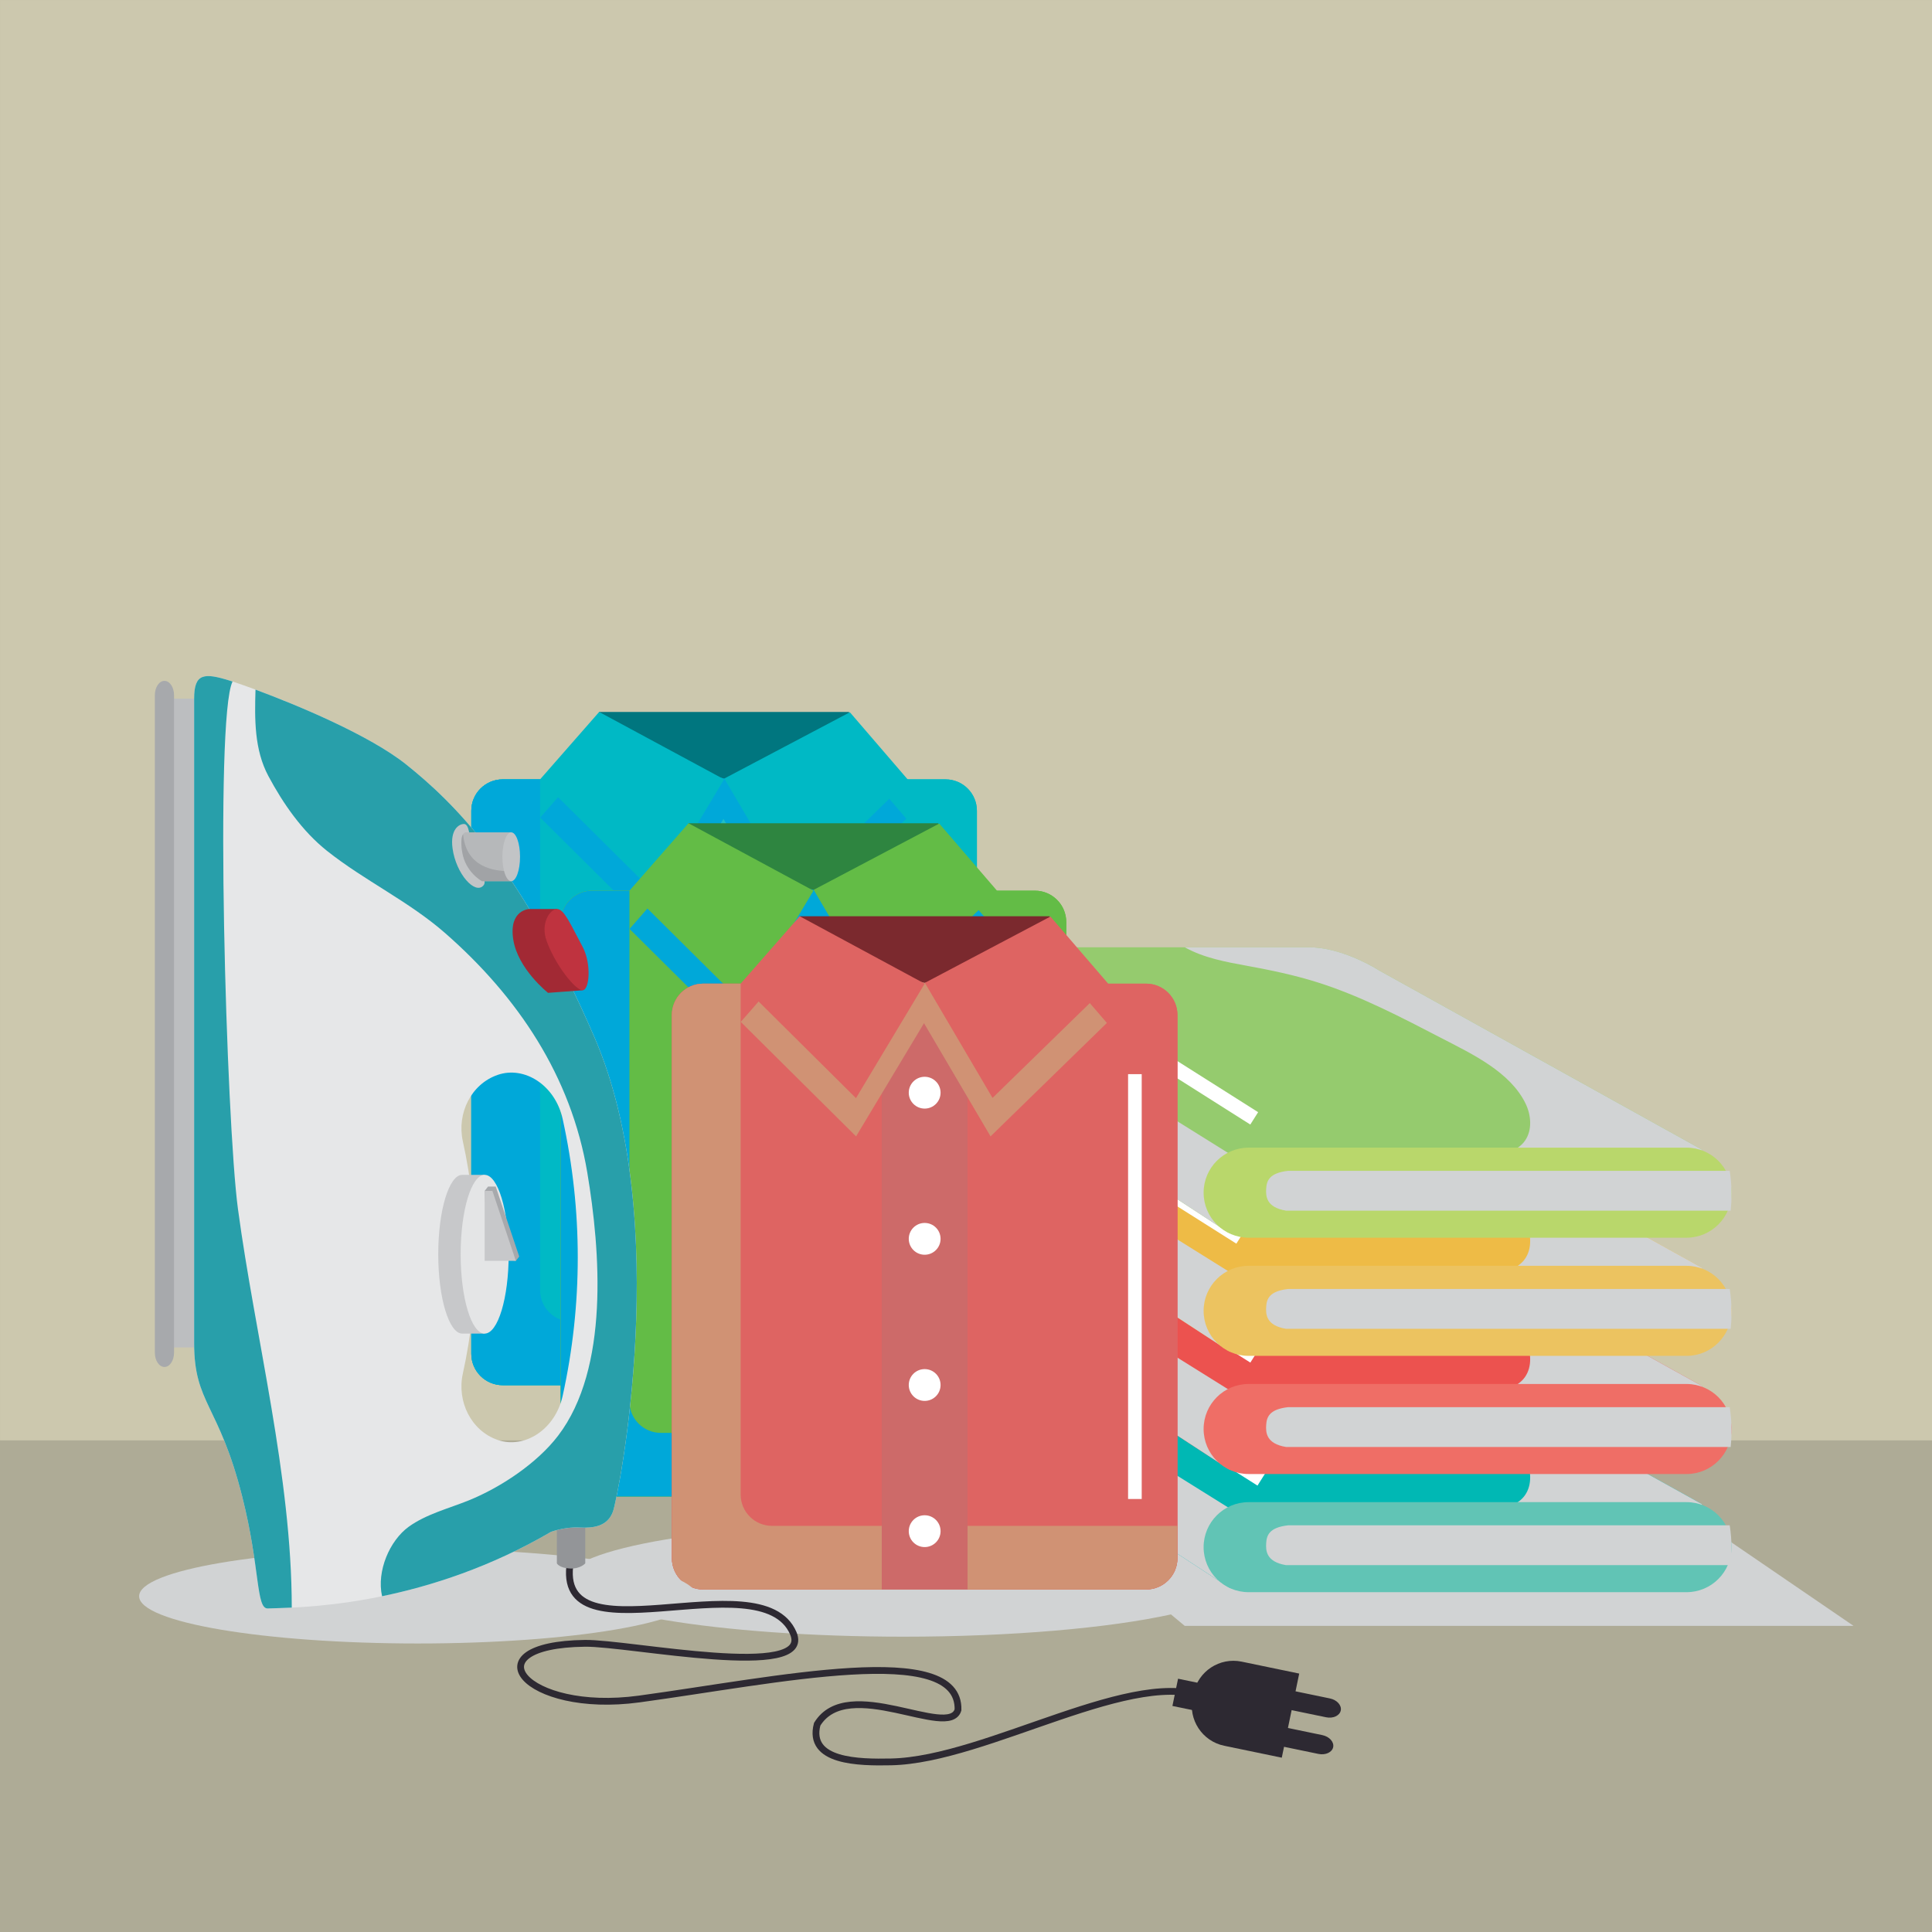 <?xml version="1.0" encoding="utf-8"?>
<!-- Generator: Adobe Illustrator 27.5.0, SVG Export Plug-In . SVG Version: 6.00 Build 0)  -->
<svg version="1.1" id="Capa_1" xmlns="http://www.w3.org/2000/svg" xmlns:xlink="http://www.w3.org/1999/xlink" x="0px" y="0px"
	 viewBox="0 0 425.2 425.2" style="enable-background:new 0 0 425.2 425.2;" xml:space="preserve">
<rect x="0" y="0" width="425.2" height="425.2" fill="#333333" stroke="none"/>
<g>
	<rect x="0.001" y="0.001" style="fill:#CCC8AE;" width="425.198" height="425.198"/>
	<rect x="0.001" y="317" style="fill:#AEAB96;" width="425.198" height="108.199"/>
</g>
<path style="fill:#D1D3D4;" d="M407.94,357.827l-95.506-65.287H182.282l53.194,44.264c-10.811-1.038-23.307-1.634-36.634-1.634
	c-40.979,0-74.199,5.605-74.199,12.52c0,6.914,33.22,12.517,74.199,12.517c23.989,0,45.305-1.922,58.868-4.901l3.031,2.522H407.94z"
	/>
<g>
	<g>
		<g>
			<path style="fill:#00B8B4;" d="M374.552,331.024l-71.109-39.478c0,0-7.9-5.123-15.543-5.052h-90.538c0,0-4.247,1.264-4.079,7.092
				c0,0-0.583,5.149,4.079,8.063l73.225,47.779h103.965V331.024z"/>
			<path style="fill:#D1D3D4;" d="M274.615,340.972c0.284-3.653,3.206-5.809,6.573-6.621c4.421-1.067,9.178-1.175,13.706-1.253
				c4.654-0.08,9.305,0.019,13.958,0.075c6.434,0.078,13.247,0.367,19.633-0.691c2.528-0.419,5.57-1.175,7.135-3.412
				c1.652-2.361,1.353-5.649,0.145-8.15c-3.372-6.989-11.775-10.933-18.309-14.32c-8.938-4.634-18.019-9.417-27.657-12.437
				c-5.014-1.572-10.15-2.642-15.312-3.584c-4.689-0.855-9.544-1.735-13.748-4.084h27.16c7.643-0.071,15.543,5.052,15.543,5.052
				l71.109,39.478v18.405h-96.395C275.943,347.214,274.372,344.103,274.615,340.972z"/>
			<path style="fill:#D1D3D4;" d="M270.586,349.43l-73.225-47.779c-4.663-2.914-4.079-8.063-4.079-8.063
				c-0.167-5.828,4.473-7.092,4.473-7.092l78.221,48.816C275.976,335.311,268.815,337.373,270.586,349.43z"/>
			<path style="fill:#61C4B5;" d="M264.895,340.505c0,5.473,4.437,9.908,9.91,9.908h96.368c5.472,0,9.907-4.435,9.907-9.908l0,0
				c0-5.473-4.435-9.909-9.907-9.909h-96.368C269.332,330.596,264.895,335.032,264.895,340.505L264.895,340.505z"/>
			<path style="fill:#D1D3D4;" d="M278.667,339.591c0.108-1.639,0.619-3.434,4.841-3.895h97.174
				c0.254,1.646,0.397,3.384,0.397,5.186c0,1.225-0.066,2.42-0.187,3.578h-97.868C278.65,343.732,278.555,341.267,278.667,339.591z"
				/>
			<g>
				
					<rect x="250.996" y="279.903" transform="matrix(0.534 -0.845 0.845 0.534 -144.139 357.765)" style="fill:#FFFFFF;" width="3.219" height="59.575"/>
			</g>
		</g>
		<g>
			<path style="fill:none;" d="M264.895,340.505c0,5.473,4.437,9.908,9.91,9.908h96.368c5.472,0,9.907-4.435,9.907-9.908l0,0
				c0-5.473-4.435-9.909-9.907-9.909h-96.368C269.332,330.596,264.895,335.032,264.895,340.505L264.895,340.505z"/>
			<path style="fill:none;" d="M193.282,293.587c-0.167-5.828,4.079-7.092,4.079-7.092h90.538
				c7.643-0.071,15.543,5.052,15.543,5.052l71.109,39.478v0.178c-1.056-0.386-2.192-0.607-3.38-0.607h-96.368
				c-5.473,0-9.91,4.436-9.91,9.909c0,2.925,1.274,5.544,3.29,7.358l-70.823-46.213
				C192.699,298.736,193.282,293.587,193.282,293.587z"/>
			<path style="fill:none;" d="M193.282,293.587c-0.167-5.828,4.473-7.092,4.473-7.092l72.47,45.228
				c-3.165,1.654-5.33,4.964-5.33,8.782c0,2.925,1.274,5.544,3.29,7.358l-70.823-46.213
				C192.699,298.736,193.282,293.587,193.282,293.587z"/>
		</g>
		<line style="fill:none;" x1="381.079" y1="340.505" x2="281.7" y2="340.505"/>
	</g>
	<g>
		<g>
			<path style="fill:#EC524F;" d="M374.552,305.019l-71.109-39.478c0,0-7.9-5.122-15.543-5.052h-90.538c0,0-4.247,1.264-4.079,7.093
				c0,0-0.583,5.148,4.079,8.063l73.225,47.78h103.965V305.019z"/>
			<path style="fill:#D1D3D4;" d="M274.615,314.967c0.284-3.654,3.206-5.809,6.573-6.622c4.421-1.067,9.178-1.174,13.706-1.253
				c4.654-0.08,9.305,0.019,13.958,0.075c6.434,0.078,13.247,0.368,19.633-0.689c2.528-0.419,5.57-1.176,7.135-3.413
				c1.652-2.361,1.353-5.648,0.145-8.149c-3.372-6.989-11.775-10.934-18.309-14.32c-8.938-4.634-18.019-9.418-27.657-12.438
				c-5.014-1.572-10.15-2.641-15.312-3.584c-4.689-0.854-9.544-1.735-13.748-4.084h27.16c7.643-0.07,15.543,5.052,15.543,5.052
				l71.109,39.478v18.406h-96.395C275.943,321.208,274.372,318.099,274.615,314.967z"/>
			<path style="fill:#D1D3D4;" d="M270.586,323.425l-73.225-47.78c-4.663-2.914-4.079-8.063-4.079-8.063
				c-0.167-5.829,4.473-7.093,4.473-7.093l78.221,48.817C275.976,309.307,268.815,311.367,270.586,323.425z"/>
			<path style="fill:#EF6E66;" d="M264.895,314.5c0,5.472,4.437,9.908,9.91,9.908h96.368c5.472,0,9.907-4.436,9.907-9.908l0,0
				c0-5.473-4.435-9.91-9.907-9.91h-96.368C269.332,304.59,264.895,309.027,264.895,314.5L264.895,314.5z"/>
			<path style="fill:#D1D3D4;" d="M278.667,313.585c0.108-1.64,0.619-3.434,4.841-3.895h97.174c0.254,1.647,0.397,3.385,0.397,5.186
				c0,1.225-0.066,2.419-0.187,3.578h-97.868C278.65,317.728,278.555,315.261,278.667,313.585z"/>
			<g>
				
					<rect x="249.19" y="252.661" transform="matrix(0.535 -0.845 0.845 0.535 -121.976 343.404)" style="fill:#FFFFFF;" width="3.22" height="59.574"/>
			</g>
		</g>
		<g>
			<path style="fill:none;" d="M264.895,314.5c0,5.472,4.437,9.908,9.91,9.908h96.368c5.472,0,9.907-4.436,9.907-9.908l0,0
				c0-5.473-4.435-9.91-9.907-9.91h-96.368C269.332,304.59,264.895,309.027,264.895,314.5L264.895,314.5z"/>
			<path style="fill:none;" d="M193.282,267.582c-0.167-5.829,4.079-7.093,4.079-7.093h90.538c7.643-0.07,15.543,5.052,15.543,5.052
				l71.109,39.478v0.177c-1.056-0.384-2.192-0.605-3.38-0.605h-96.368c-5.473,0-9.91,4.438-9.91,9.91
				c0,2.924,1.274,5.544,3.29,7.357l-70.823-46.213C192.699,272.73,193.282,267.582,193.282,267.582z"/>
			<path style="fill:none;" d="M193.282,267.582c-0.167-5.829,4.473-7.093,4.473-7.093l72.47,45.229
				c-3.165,1.653-5.33,4.963-5.33,8.782c0,2.924,1.274,5.544,3.29,7.357l-70.823-46.213
				C192.699,272.73,193.282,267.582,193.282,267.582z"/>
		</g>
		<line style="fill:none;" x1="381.079" y1="314.5" x2="281.7" y2="314.5"/>
	</g>
	<g>
		<g>
			<path style="fill:#EEBB46;" d="M374.552,279.013l-71.109-39.477c0,0-7.9-5.123-15.543-5.052h-90.538c0,0-4.247,1.263-4.079,7.092
				c0,0-0.583,5.148,4.079,8.063l73.225,47.779h103.965V279.013z"/>
			<path style="fill:#D1D3D4;" d="M274.615,288.962c0.284-3.654,3.206-5.809,6.573-6.622c4.421-1.068,9.178-1.175,13.706-1.253
				c4.654-0.08,9.305,0.019,13.958,0.075c6.434,0.078,13.247,0.367,19.633-0.69c2.528-0.419,5.57-1.175,7.135-3.412
				c1.652-2.361,1.353-5.648,0.145-8.149c-3.372-6.99-11.775-10.934-18.309-14.321c-8.938-4.633-18.019-9.416-27.657-12.438
				c-5.014-1.571-10.15-2.641-15.312-3.582c-4.689-0.856-9.544-1.737-13.748-4.085h27.16c7.643-0.071,15.543,5.052,15.543,5.052
				l71.109,39.477v18.406h-96.395C275.943,295.202,274.372,292.093,274.615,288.962z"/>
			<path style="fill:#D1D3D4;" d="M270.586,297.419l-73.225-47.779c-4.663-2.915-4.079-8.063-4.079-8.063
				c-0.167-5.829,4.473-7.092,4.473-7.092l78.221,48.816C275.976,283.301,268.815,285.362,270.586,297.419z"/>
			<path style="fill:#ECC360;" d="M264.895,288.494c0,5.473,4.437,9.909,9.91,9.909h96.368c5.472,0,9.907-4.436,9.907-9.909l0,0
				c0-5.473-4.435-9.909-9.907-9.909h-96.368C269.332,278.585,264.895,283.022,264.895,288.494L264.895,288.494z"/>
			<path style="fill:#D1D3D4;" d="M278.667,287.579c0.108-1.639,0.619-3.434,4.841-3.895h97.174
				c0.254,1.646,0.397,3.384,0.397,5.186c0,1.225-0.066,2.418-0.187,3.578h-97.868C278.65,291.722,278.555,289.256,278.667,287.579z
				"/>
			<g>
				
					<rect x="246.329" y="226.655" transform="matrix(0.534 -0.845 0.845 0.534 -101.304 329.008)" style="fill:#FFFFFF;" width="3.22" height="59.575"/>
			</g>
		</g>
		<g>
			<path style="fill:none;" d="M264.895,288.494c0,5.473,4.437,9.909,9.91,9.909h96.368c5.472,0,9.907-4.436,9.907-9.909l0,0
				c0-5.473-4.435-9.909-9.907-9.909h-96.368C269.332,278.585,264.895,283.022,264.895,288.494L264.895,288.494z"/>
			<path style="fill:none;" d="M193.282,241.576c-0.167-5.829,4.079-7.092,4.079-7.092h90.538
				c7.643-0.071,15.543,5.052,15.543,5.052l71.109,39.477v0.178c-1.056-0.385-2.192-0.605-3.38-0.605h-96.368
				c-5.473,0-9.91,4.437-9.91,9.909c0,2.925,1.274,5.544,3.29,7.358l-70.823-46.213
				C192.699,246.725,193.282,241.576,193.282,241.576z"/>
			<path style="fill:none;" d="M193.282,241.576c-0.167-5.829,4.473-7.092,4.473-7.092l72.47,45.228
				c-3.165,1.654-5.33,4.964-5.33,8.782c0,2.925,1.274,5.544,3.29,7.358l-70.823-46.213
				C192.699,246.725,193.282,241.576,193.282,241.576z"/>
		</g>
		<line style="fill:none;" x1="381.079" y1="288.494" x2="281.7" y2="288.494"/>
	</g>
	<g>
		<g>
			<path style="fill:#95CB6E;" d="M374.552,253.008l-71.109-39.477c0,0-7.9-5.123-15.543-5.052h-90.538c0,0-4.247,1.263-4.079,7.092
				c0,0-0.583,5.148,4.079,8.063l73.225,47.78h103.965V253.008z"/>
			<path style="fill:#D1D3D4;" d="M274.615,262.956c0.284-3.654,3.206-5.809,6.573-6.622c4.421-1.067,9.178-1.174,13.706-1.253
				c4.654-0.08,9.305,0.02,13.958,0.075c6.434,0.078,13.247,0.368,19.633-0.689c2.528-0.419,5.57-1.176,7.135-3.413
				c1.652-2.361,1.353-5.647,0.145-8.149c-3.372-6.99-11.775-10.934-18.309-14.32c-8.938-4.633-18.019-9.417-27.657-12.438
				c-5.014-1.571-10.15-2.641-15.312-3.583c-4.689-0.857-9.544-1.736-13.748-4.085h27.16c7.643-0.071,15.543,5.052,15.543,5.052
				l71.109,39.477v18.406h-96.395C275.943,269.197,274.372,266.088,274.615,262.956z"/>
			<path style="fill:#D1D3D4;" d="M270.586,271.414l-73.225-47.78c-4.663-2.914-4.079-8.063-4.079-8.063
				c-0.167-5.829,4.473-7.092,4.473-7.092l78.221,48.817C275.976,257.296,268.815,259.357,270.586,271.414z"/>
			<path style="fill:#B9D76B;" d="M264.895,262.489c0,5.473,4.437,9.908,9.91,9.908h96.368c5.472,0,9.907-4.436,9.907-9.908l0,0
				c0-5.473-4.435-9.91-9.907-9.91h-96.368C269.332,252.579,264.895,257.017,264.895,262.489L264.895,262.489z"/>
			<path style="fill:#D1D3D4;" d="M278.667,261.574c0.108-1.64,0.619-3.434,4.841-3.895h97.174c0.254,1.647,0.397,3.385,0.397,5.186
				c0,1.225-0.066,2.419-0.187,3.579h-97.868C278.65,265.717,278.555,263.25,278.667,261.574z"/>
		</g>
		<g>
			<path style="fill:none;" d="M264.895,262.489c0,5.473,4.437,9.908,9.91,9.908h96.368c5.472,0,9.907-4.436,9.907-9.908l0,0
				c0-5.473-4.435-9.91-9.907-9.91h-96.368C269.332,252.579,264.895,257.017,264.895,262.489L264.895,262.489z"/>
			<path style="fill:none;" d="M193.282,215.571c-0.167-5.829,4.079-7.092,4.079-7.092h90.538
				c7.643-0.071,15.543,5.052,15.543,5.052l71.109,39.477v0.177c-1.056-0.384-2.192-0.605-3.38-0.605h-96.368
				c-5.473,0-9.91,4.438-9.91,9.91c0,2.924,1.274,5.544,3.29,7.357l-70.823-46.213C192.699,220.72,193.282,215.571,193.282,215.571z
				"/>
			<path style="fill:none;" d="M193.282,215.571c-0.167-5.829,4.473-7.092,4.473-7.092l72.47,45.228
				c-3.165,1.653-5.33,4.963-5.33,8.782c0,2.924,1.274,5.544,3.29,7.357l-70.823-46.213
				C192.699,220.72,193.282,215.571,193.282,215.571z"/>
		</g>
		<line style="fill:none;" x1="381.079" y1="262.489" x2="281.7" y2="262.489"/>
		<g>
			
				<rect x="249.19" y="200.346" transform="matrix(0.535 -0.845 0.845 0.535 -77.779 319.002)" style="fill:#FFFFFF;" width="3.22" height="59.574"/>
		</g>
	</g>
</g>
<g>
	<g>
		<path style="fill:#00B9C5;" d="M214.999,297.948c0,3.815-3.092,6.909-6.908,6.909h-97.455c-3.816,0-6.909-3.094-6.909-6.909
			V178.433c0-3.815,3.093-6.909,6.909-6.909h97.455c3.816,0,6.908,3.094,6.908,6.909V297.948z"/>
		<path style="fill:#00B9C5;" d="M214.999,297.948c0,3.815-3.092,6.909-6.908,6.909h-97.455c-3.816,0-6.909-3.094-6.909-6.909
			V178.433c0-3.815,3.093-6.909,6.909-6.909h97.455c3.816,0,6.908,3.094,6.908,6.909V297.948z"/>
		<path style="fill:#00A8D9;" d="M125.772,290.853c-3.816,0-6.908-3.094-6.908-6.909V171.523h-8.228
			c-3.816,0-6.909,3.094-6.909,6.909v119.516c0,3.815,3.093,6.909,6.909,6.909h97.455c3.816,0,6.908-3.094,6.908-6.909v-7.095
			H125.772z"/>
		<rect x="149.923" y="171.523" style="fill:#21BEC6;" width="18.881" height="133.334"/>
		<rect x="131.864" y="156.69" style="fill:#00767F;" width="55" height="16.833"/>
		<path style="fill:none;" d="M214.999,297.948c0,3.815-3.092,6.909-6.908,6.909h-97.455c-3.816,0-6.909-3.094-6.909-6.909V178.433
			c0-3.815,3.093-6.909,6.909-6.909h97.455c3.816,0,6.908,3.094,6.908,6.909V297.948z"/>
		<polygon style="fill:#00A8D9;" points="199.471,180.17 186.606,165.22 159.41,171.342 131.887,165.107 118.887,179.94 
			144.27,205.137 159.218,180.223 173.864,205.137 		"/>
		<g>
			<circle style="fill:#FFFFFF;" cx="159.364" cy="195.52" r="3.5"/>
			<circle style="fill:#FFFFFF;" cx="159.364" cy="227.686" r="3.5"/>
			<circle style="fill:#FFFFFF;" cx="159.364" cy="259.853" r="3.5"/>
			<circle style="fill:#FFFFFF;" cx="159.364" cy="292.02" r="3.5"/>
		</g>
		<polygon style="fill:#00B9C5;" points="187.043,156.756 199.908,171.706 174.301,196.673 159.41,171.342 		"/>
		<polygon style="fill:#00B9C5;" points="131.864,156.69 118.864,171.523 144.246,196.72 159.364,171.523 		"/>
		<g>
			<rect x="204.132" y="191.44" style="fill:#FFFFFF;" width="3" height="93.5"/>
		</g>
	</g>
	<g>
		<path style="fill:#63BC46;" d="M234.667,322.443c0,3.816-3.093,6.91-6.909,6.91h-97.454c-3.816,0-6.909-3.094-6.909-6.91V202.929
			c0-3.816,3.093-6.909,6.909-6.909h97.454c3.817,0,6.909,3.093,6.909,6.909V322.443z"/>
		<path style="fill:#63BC46;" d="M234.667,322.443c0,3.816-3.093,6.91-6.909,6.91h-97.454c-3.816,0-6.909-3.094-6.909-6.91V202.929
			c0-3.816,3.093-6.909,6.909-6.909h97.454c3.817,0,6.909,3.093,6.909,6.909V322.443z"/>
		<path style="fill:#00A8D9;" d="M145.439,315.35c-3.816,0-6.908-3.094-6.908-6.91V196.02h-8.228c-3.816,0-6.909,3.093-6.909,6.909
			v119.514c0,3.816,3.093,6.91,6.909,6.91h97.454c3.817,0,6.909-3.094,6.909-6.91v-7.094H145.439z"/>
		<rect x="169.589" y="196.02" style="fill:#71C05F;" width="18.882" height="133.333"/>
		<rect x="151.531" y="181.186" style="fill:#2E8540;" width="55" height="16.834"/>
		<path style="fill:none;" d="M234.667,322.443c0,3.816-3.093,6.91-6.909,6.91h-97.454c-3.816,0-6.909-3.094-6.909-6.91V202.929
			c0-3.816,3.093-6.909,6.909-6.909h97.454c3.817,0,6.909,3.093,6.909,6.909V322.443z"/>
		<polygon style="fill:#00A8D9;" points="219.138,204.665 206.273,189.716 179.078,195.837 151.554,189.603 138.554,204.437 
			163.937,229.633 178.885,204.719 193.531,229.633 		"/>
		<g>
			<circle style="fill:#FFFFFF;" cx="179.031" cy="220.016" r="3.5"/>
			<circle style="fill:#FFFFFF;" cx="179.031" cy="252.184" r="3.5"/>
			<circle style="fill:#FFFFFF;" cx="179.031" cy="284.35" r="3.5"/>
			<circle style="fill:#FFFFFF;" cx="179.031" cy="316.516" r="3.5"/>
		</g>
		<polygon style="fill:#63BC46;" points="206.71,181.253 219.576,196.202 193.968,221.168 179.078,195.837 		"/>
		<polygon style="fill:#63BC46;" points="151.531,181.186 138.531,196.02 163.913,221.215 179.031,196.02 		"/>
		<g>
			<rect x="223.799" y="215.938" style="fill:#FFFFFF;" width="3" height="93.5"/>
		</g>
	</g>
	<g>
		<path style="fill:#DE6462;" d="M259.138,342.91c0,3.816-3.093,6.91-6.909,6.91h-97.454c-3.816,0-6.909-3.094-6.909-6.91V223.395
			c0-3.815,3.093-6.909,6.909-6.909h97.454c3.816,0,6.909,3.094,6.909,6.909V342.91z"/>
		<path style="fill:#DE6462;" d="M259.138,342.91c0,3.816-3.093,6.91-6.909,6.91h-97.454c-3.816,0-6.909-3.094-6.909-6.91V223.395
			c0-3.815,3.093-6.909,6.909-6.909h97.454c3.816,0,6.909,3.094,6.909,6.909V342.91z"/>
		<path style="fill:#D09274;" d="M169.91,335.815c-3.816,0-6.908-3.094-6.908-6.909V216.485h-8.228
			c-3.816,0-6.909,3.094-6.909,6.909V342.91c0,3.816,3.093,6.91,6.909,6.91h97.454c3.816,0,6.909-3.094,6.909-6.91v-7.095H169.91z"
			/>
		<rect x="194.061" y="216.485" style="fill:#CD6A69;" width="18.882" height="133.335"/>
		<rect x="176.003" y="201.652" style="fill:#7B292E;" width="55" height="16.833"/>
		<path style="fill:none;" d="M259.138,342.91c0,3.816-3.093,6.91-6.909,6.91h-97.454c-3.816,0-6.909-3.094-6.909-6.91V223.395
			c0-3.815,3.093-6.909,6.909-6.909h97.454c3.816,0,6.909,3.094,6.909,6.909V342.91z"/>
		<polygon style="fill:#D09274;" points="243.609,225.132 230.744,210.182 203.549,216.304 176.025,210.069 163.025,224.902 
			188.408,250.099 203.357,225.185 218.003,250.099 		"/>
		<g>
			<circle style="fill:#FFFFFF;" cx="203.503" cy="240.482" r="3.5"/>
			<circle style="fill:#FFFFFF;" cx="203.503" cy="272.648" r="3.5"/>
			<circle style="fill:#FFFFFF;" cx="203.503" cy="304.815" r="3.5"/>
			<path style="fill:#FFFFFF;" d="M207.003,336.982c0,1.934-1.568,3.501-3.5,3.501c-1.934,0-3.5-1.566-3.5-3.501
				c0-1.933,1.566-3.5,3.5-3.5C205.435,333.482,207.003,335.049,207.003,336.982z"/>
		</g>
		<polygon style="fill:#DE6462;" points="231.182,201.718 244.048,216.668 218.44,241.635 203.549,216.304 		"/>
		<polygon style="fill:#DE6462;" points="176.003,201.652 163.003,216.485 188.384,241.682 203.503,216.485 		"/>
		<g>
			<rect x="248.271" y="236.402" style="fill:#FFFFFF;" width="3" height="93.5"/>
		</g>
	</g>
</g>
<g>
	<path style="fill:#D1D3D4;" d="M153.309,351.303c0,5.744-27.465,10.398-61.346,10.398c-33.88,0-61.345-4.654-61.345-10.398
		c0-5.744,27.465-10.402,61.345-10.402C125.843,340.9,153.309,345.559,153.309,351.303z"/>
	<g>
		<path style="fill:none;stroke:#2D2932;stroke-width:1.493;stroke-miterlimit:10;" d="M125.765,342.574
			c-5.563,24.361,41.676,0.256,48.823,16.875c4.508,10.486-36.116,2.1-45.834,2.219c-25.605,0.313-13.423,15.709,11.937,12.252
			c30.218-4.117,70.58-12.935,70.15,2.391c-1.99,6.564-24.22-7.871-30.996,3.172c-2.153,8.289,9.184,8.424,16.262,8.281
			c21.234-0.428,54.177-21.512,69.962-13.844"/>
		<g>
			<path style="fill:#939598;" d="M122.555,344.066v-10.158h6.252v10.158c0,0-1.059,1.252-3.403,1.133
				C123.061,345.084,122.555,344.066,122.555,344.066z"/>
			<rect x="36.66" y="153.754" style="fill:#BCBEC0;" width="7.503" height="142.795"/>
			<path style="fill:#A7A9AC;" d="M36.193,300.848c-1.167,0-2.113-1.408-2.113-3.146V152.993c0-1.737,0.946-3.146,2.113-3.146l0,0
				c1.164,0,2.11,1.409,2.11,3.146v144.708C38.303,299.44,37.357,300.848,36.193,300.848L36.193,300.848z"/>
			<path style="fill:#E6E7E8;" d="M121.305,337.111c2.476-0.822,4.609-1.016,6.319-0.928c2.982,0.154,6.107-0.246,7.285-3.529
				c1.178-3.285,13.36-64.01-4.07-104.338c-16.282-37.675-31.261-51.896-41.387-60.024c-10.123-8.129-32.922-16.615-38.724-18.445
				c-5.801-1.828-8.003-1.719-8.003,3.907c0,5.626,0,118.99,0,141.855c0,13.326,5.425,13.365,10.583,33.764
				c3.988,15.767,2.999,24.73,5.627,24.623C64.563,353.758,92.148,354.133,121.305,337.111z M109.537,316.908
				c-5.885-2.031-9.006-8.49-7.683-14.568c3.723-16.865,3.723-34.346,0-51.211c-1.323-6.078,1.798-12.538,7.683-14.566
				c5.868-2.029,12.653,2.245,14.296,9.711c4.431,20.064,4.431,40.859,0,60.92C122.19,314.66,115.401,318.938,109.537,316.908z"/>
			<path style="fill:#289FAA;" d="M52.369,266.066c-2.571-19.129-5.173-108.113-1.187-116.07c-0.144-0.048-0.327-0.108-0.454-0.15
				c-5.801-1.828-8.003-1.719-8.003,3.907v141.855c0,13.326,5.425,13.365,10.583,33.764c3.988,15.767,2.999,24.73,5.627,24.623
				c1.047-0.047,2.85-0.07,5.277-0.185C64.211,324.918,56.151,294.201,52.369,266.066z"/>
			<path style="fill:#289FAA;" d="M59.071,170.806c3.241,6.055,7.434,12.105,12.868,16.431c8.342,6.63,17.995,11.083,26.065,18.155
				c15.969,13.991,27.704,31.47,31.252,52.689c2.877,17.195,4.892,43.055-6.425,57.889c-4.629,6.072-12.65,11.392-19.641,14.228
				c-4.372,1.775-9.395,3.029-13.25,5.824c-4.15,3.01-7.09,9.705-5.856,15.279c10.756-2.225,23.817-6.367,37.221-14.19
				c2.476-0.822,4.609-1.016,6.319-0.928c2.982,0.154,6.107-0.246,7.285-3.529c1.178-3.285,13.36-64.01-4.07-104.338
				c-16.282-37.675-31.261-51.896-41.387-60.024c-8.04-6.457-24.053-13.127-33.219-16.518
				C56.034,158.271,55.958,164.986,59.071,170.806z"/>
			<g>
				<path style="fill:#C2C4C6;" d="M106.389,194.883c-1.822,2.08-6.017-2.518-6.79-8.163c-0.576-4.181,1.438-5.376,2.509-5.376
					c1.072,0,1.371,2.406,1.371,5.376C103.478,189.689,107.783,193.289,106.389,194.883z"/>
				<path style="fill:#B6B8BA;" d="M106.092,193.936c0,0-3.684-1.941-4.381-6.519c-0.698-4.58,0.943-4.232,0.943-4.232h9.856v10.751
					H106.092z"/>
				<path style="fill:#A1A3A6;" d="M112.51,191.677c-2.217,0.128-4.494-0.225-6.35-1.191c-2.827-1.471-3.944-3.983-4.251-6.879
					c-0.317,0.494-0.541,1.551-0.199,3.811c0.697,4.578,4.381,6.519,4.381,6.519h6.418V191.677z"/>
				<path style="fill:#C2C4C6;" d="M112.51,193.936c-1.072,0-1.942-2.407-1.942-5.376c0-2.968,0.87-5.375,1.942-5.375
					c1.074,0,1.941,2.408,1.941,5.375C114.451,191.53,113.584,193.936,112.51,193.936z"/>
				<path style="fill:#A22934;" d="M120.616,218.51c0,0-6.67-5.252-7.665-11.781c-0.995-6.531,3.549-6.671,3.549-6.671h6.103
					l5.608,17.884L120.616,218.51z"/>
				<path style="fill:#BF333F;" d="M128.212,217.941c-1.531,0-5.871-5.322-7.888-10.786c-1.467-3.972,0.75-7.098,2.279-7.098
					c1.526,0,2.888,3.21,5.608,8.303C130.206,212.095,129.738,217.941,128.212,217.941z"/>
			</g>
			<g>
				<path style="fill:#C7C8CA;" d="M101.738,293.502c-2.919,0-5.288-7.824-5.288-17.469c0-9.648,2.368-17.469,5.288-17.469
					c0.547,0,4.928,0,4.928,0s0.356,9.629,0.356,17.469c0,7.773-0.356,17.469-0.356,17.469S102.302,293.502,101.738,293.502z"/>
				<path style="fill:#E4E5E6;" d="M106.666,293.502c-2.919,0-5.285-7.824-5.285-17.469c0-9.648,2.366-17.469,5.285-17.469
					c2.921,0,5.286,7.82,5.286,17.469C111.952,285.678,109.587,293.502,106.666,293.502z"/>
				<g>
					<polygon style="fill:#A7A9AC;" points="114.271,276.541 109.103,261.143 107.404,261.143 106.666,262.098 107.404,276.541 
						113.533,277.496 					"/>
					<polygon style="fill:#C7C8CA;" points="113.533,277.496 108.368,262.098 106.666,262.098 106.666,277.496 					"/>
				</g>
			</g>
		</g>
		<g>
			<path style="fill:#2D2932;" d="M285.935,368.326l-12.667-2.627c-4.843-1.004-9.583,2.108-10.587,6.953l-0.203,0.973
				c-1.003,4.844,2.11,9.584,6.953,10.588l12.667,2.625L285.935,368.326z"/>
			<path style="fill:#2D2932;" d="M293.407,384.522c-0.239,1.141-1.69,1.807-3.246,1.484l-10.445-2.162
				c-1.556-0.324-2.624-1.514-2.388-2.656l0,0c0.238-1.145,1.689-1.81,3.246-1.488l10.445,2.166
				C292.574,382.19,293.643,383.375,293.407,384.522L293.407,384.522z"/>
			<path style="fill:#2D2932;" d="M295.078,376.453c-0.237,1.145-1.689,1.811-3.246,1.488l-10.443-2.166
				c-1.557-0.322-2.625-1.512-2.388-2.654l0,0c0.238-1.143,1.69-1.809,3.246-1.486l10.445,2.164
				C294.247,374.119,295.315,375.309,295.078,376.453L295.078,376.453z"/>
			
				<rect x="259.548" y="369.132" transform="matrix(0.203 -0.979 0.979 0.203 -156.039 554.616)" style="fill:#2D2932;" width="6.125" height="8.022"/>
		</g>
	</g>
</g>
</svg>
